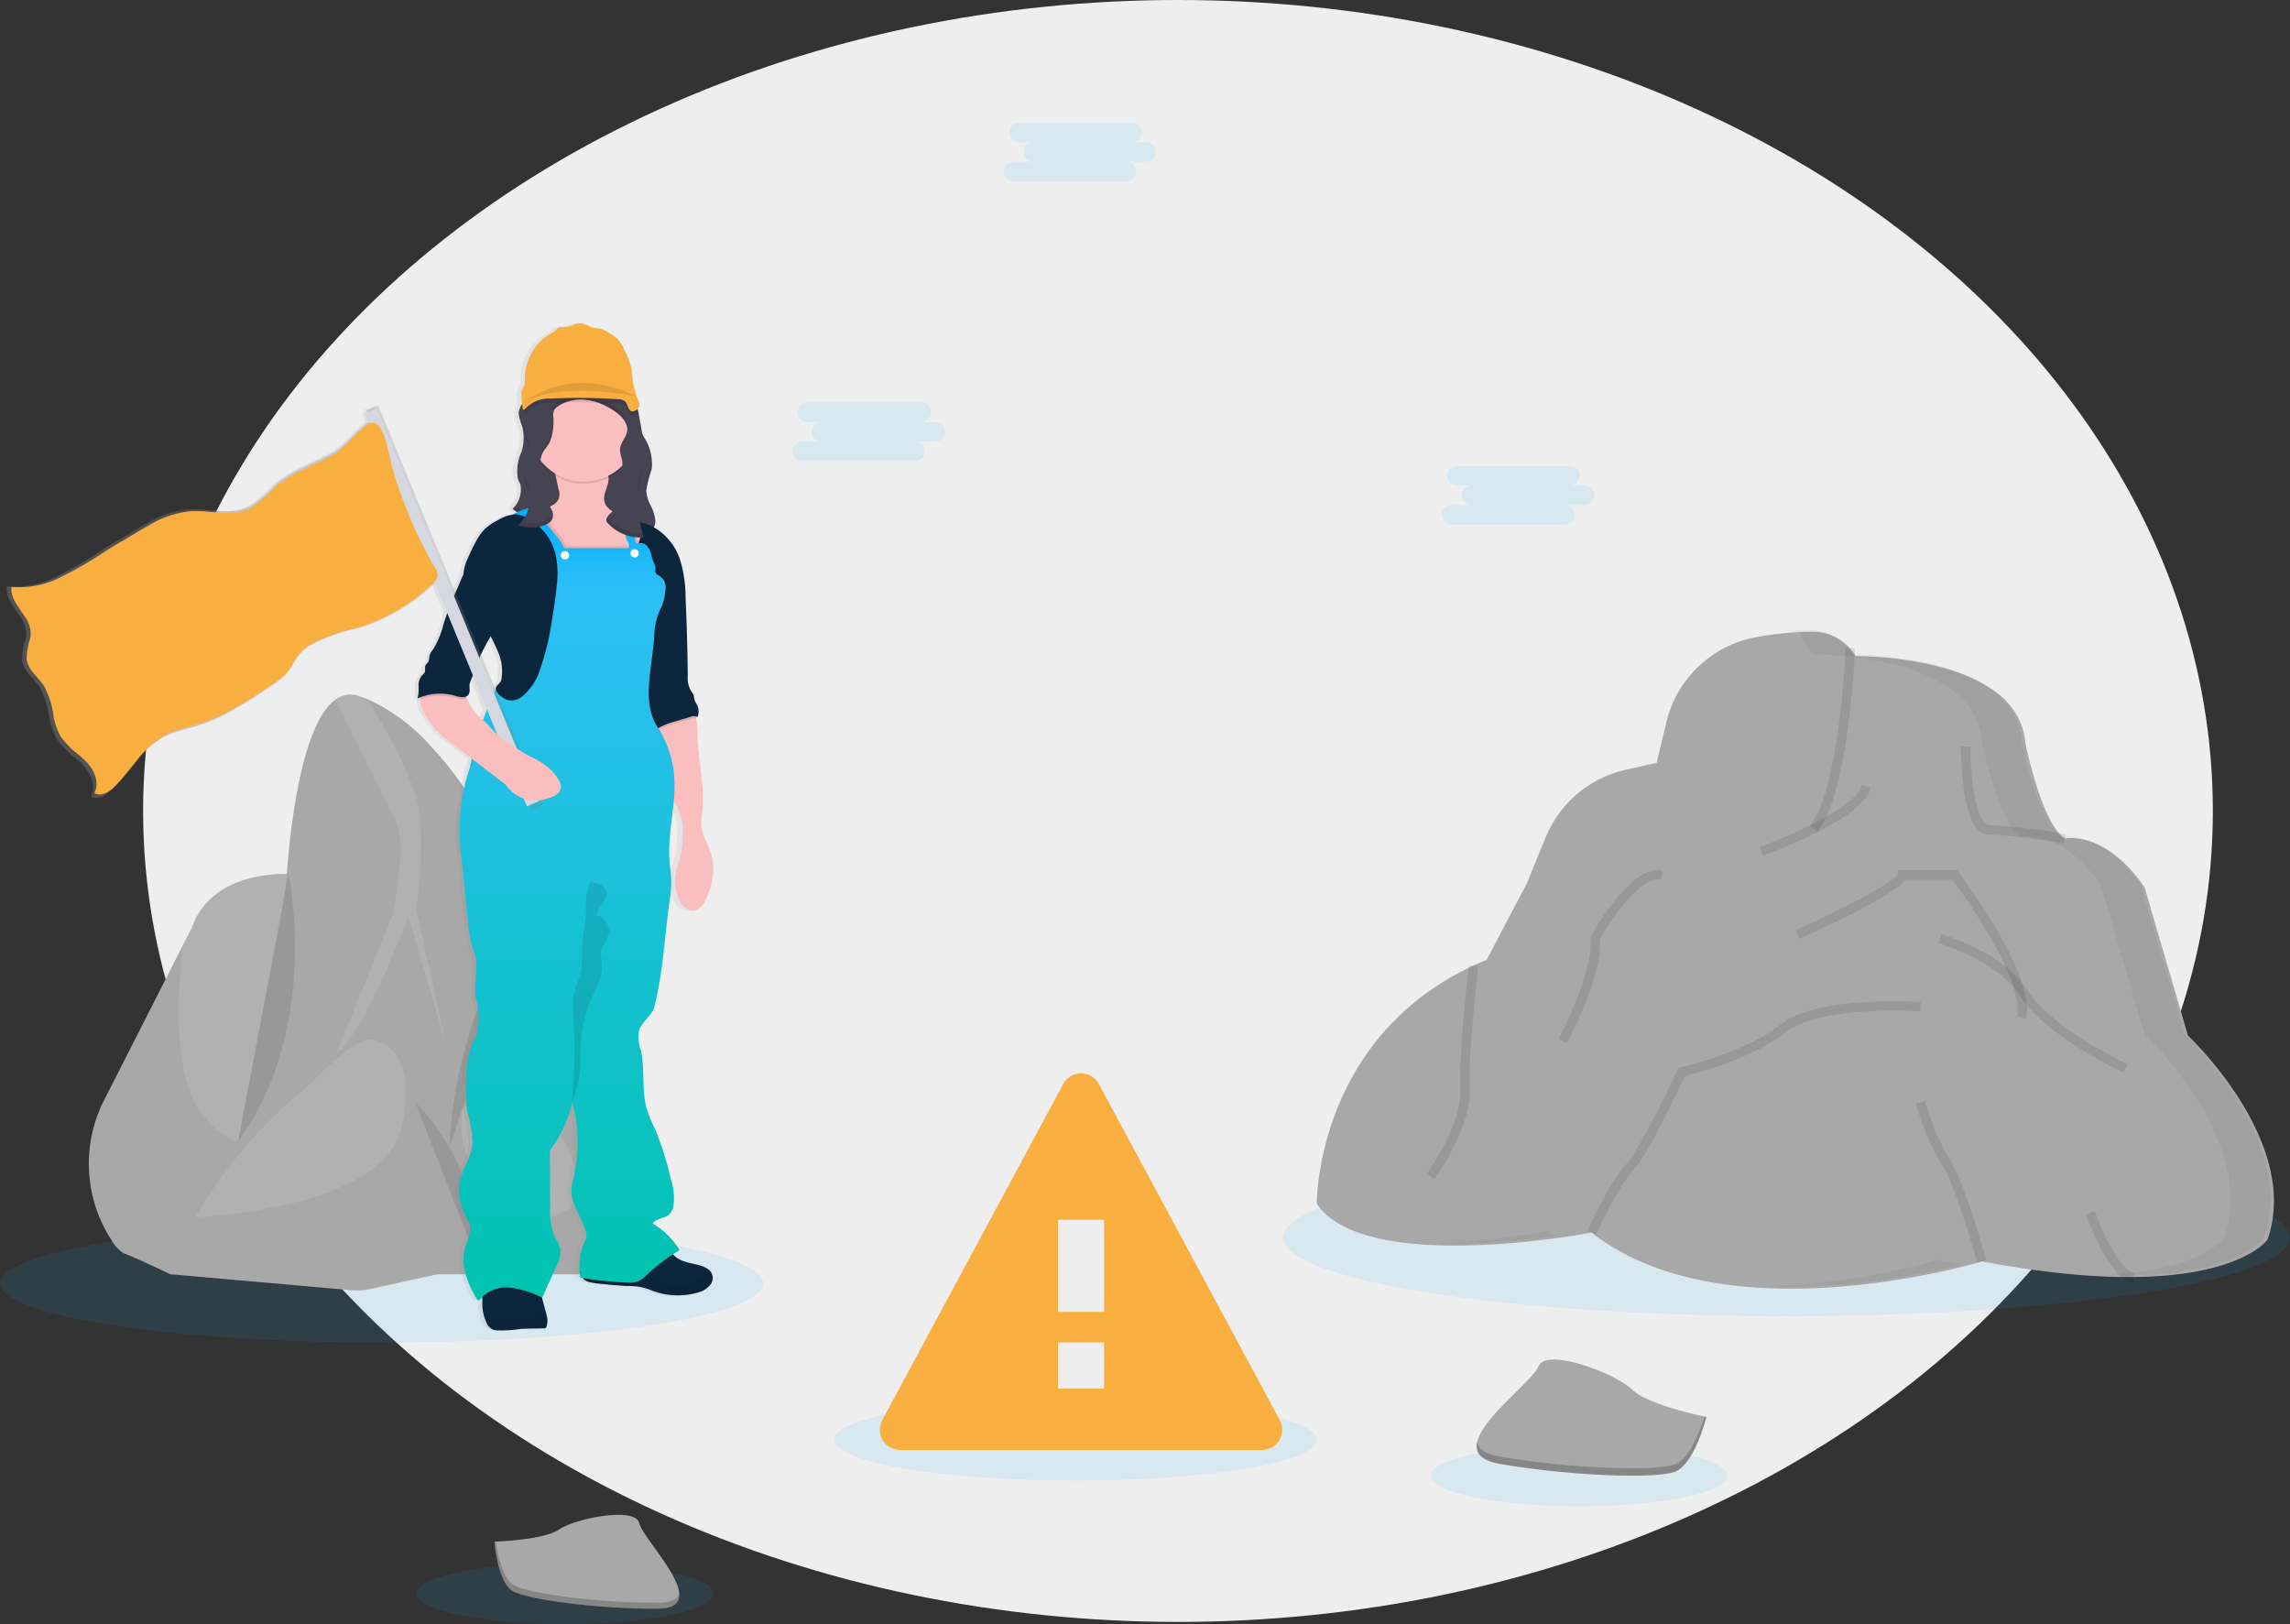 <svg xmlns="http://www.w3.org/2000/svg" xmlns:xlink="http://www.w3.org/1999/xlink" width="100%" height="100%" viewBox="0 0 244.05 173.109"><rect x="0" y="0" width="244.05" height="173.109" fill="#333333" stroke="none"/><defs><style>.a,.t{fill:none;}.b{clip-path:url(#a);}.c{fill:#eee;}.d{fill:#00afff;}.d,.f,.g,.k,.t{opacity:0.1;}.e{fill:#a8a8a8;}.f,.p{fill:#fff;}.h{fill:#f8af40;}.i{fill:url(#b);}.j{fill:#464353;}.l{fill:#0c263d;}.m{opacity:0.06;}.n{fill:#fbbebe;}.o{fill:url(#c);}.q{fill:url(#d);}.r{fill:#d6d8e1;}.s{fill:#444176;}.t{stroke:#000;stroke-miterlimit:10;}.u{opacity:0.05;}.v{opacity:0.2;}</style><clipPath id="a"><rect class="a" width="244.05" height="173.109"/></clipPath><linearGradient id="b" y1="0.5" x2="1" y2="0.5" gradientUnits="objectBoundingBox"><stop offset="0" stop-color="gray" stop-opacity="0.251"/><stop offset="0.54" stop-color="gray" stop-opacity="0.122"/><stop offset="1" stop-color="gray" stop-opacity="0.102"/></linearGradient><linearGradient id="c" x1="0.5" x2="0.5" y2="1" gradientUnits="objectBoundingBox"><stop offset="0" stop-color="#00afff"/><stop offset="0.1" stop-color="#2dc0f7"/><stop offset="0.2" stop-color="#28c0ef"/><stop offset="0.3" stop-color="#23c0e7"/><stop offset="0.4" stop-color="#1ec1df"/><stop offset="0.5" stop-color="#19c1d7"/><stop offset="0.6" stop-color="#14c1cf"/><stop offset="0.7" stop-color="#0fc2c7"/><stop offset="0.8" stop-color="#0ac2bf"/><stop offset="0.9" stop-color="#05c2b7"/><stop offset="1" stop-color="#00c3af"/></linearGradient><linearGradient id="d" x1="12.106" y1="0.5" x2="13.106" y2="0.5" xlink:href="#b"/></defs><g class="b"><ellipse class="c" cx="110.288" cy="86.429" rx="110.288" ry="86.429" transform="translate(15.252)"/><ellipse class="d" cx="40.665" cy="6.303" rx="40.665" ry="6.303" transform="translate(0 130.475)"/><ellipse class="d" cx="15.817" cy="3.267" rx="15.817" ry="3.267" transform="translate(44.394 166.574)"/><ellipse class="d" cx="15.817" cy="3.267" rx="15.817" ry="3.267" transform="translate(152.471 154.004)"/><ellipse class="d" cx="25.721" cy="4.357" rx="25.721" ry="4.357" transform="translate(88.896 149.081)"/><ellipse class="d" cx="53.647" cy="8.403" rx="53.647" ry="8.403" transform="translate(136.756 123.467)"/><path class="e" d="M125.577,502.461a14.928,14.928,0,0,0,.778,14.987,3.708,3.708,0,0,0,1.255,1.355c1.667.655,5.005,2.265,5.005,2.265l8.038-3.159s1.305-6.9,2.539-12.831h0a71.676,71.676,0,0,1,1.988-8.258c.832-1.549,0-18.408,0-18.408s-8.038-.539-10.249,5.658l-.967,1.891Z" transform="translate(-114.458 -385.257)"/><path class="f" d="M167.147,504.332c4.887,5.6,6.949.757,6.949.757h0a71.669,71.669,0,0,1,1.988-8.258c.832-1.549,0-18.408,0-18.408s-8.038-.539-10.249,5.658l-.967,1.891C164.249,490.929,163.636,500.3,167.147,504.332Z" transform="translate(-145.356 -385.264)"/><path class="e" d="M180.59,458.2l28.371-3.277,5.062-33.308-3.828-8.651a35.052,35.052,0,0,0-6.62-9.987,20.307,20.307,0,0,0-6.705-4.965,10.056,10.056,0,0,0-1.024-.35,2.65,2.65,0,0,0-2.364.418c-3.5,2.48-4.75,13.025-5.154,18.1a56.648,56.648,0,0,1-.844,6.216Z" transform="translate(-157.725 -323.519)"/><path class="f" d="M241.07,421.246l-5.911,14.54c3.1-2.265,7.686-14.6,7.686-14.6l4.111,14.063-3.277-14.822a46.357,46.357,0,0,0,.416-9.727c-.26-3.721-3.752-9.693-5.648-12.7a10.062,10.062,0,0,0-1.024-.35,2.65,2.65,0,0,0-2.364.418c1.489,2.991,5.213,10.469,6.348,12.691C242.848,413.559,241.07,421.246,241.07,421.246Z" transform="translate(-199.317 -323.511)"/><path class="e" d="M280.89,533.222h15.394a4.669,4.669,0,0,0,4.665-4.906c-.34-6.6-1.2-18.37-3.256-25.841-1.109-4.031-2.4-6.147-3.579-7.19a3.492,3.492,0,0,0-2.036-.958,2.672,2.672,0,0,0-1.655.4c-2.858,2.74-6.2,17.16-6.2,17.16Z" transform="translate(-234.312 -397.412)"/><path class="f" d="M303.455,585.4a7.558,7.558,0,0,1,0,5.757l-3.431,1.7s-9.221-3.908-8.1-11.918c0,0,.3-1.655,3.478-1.527a9,9,0,0,1,8.053,5.993Z" transform="translate(-242.666 -462.378)"/><path class="f" d="M311.458,499.41c-.106-2.809,1.419-3.783,2.679-4.093a3.492,3.492,0,0,0-2.036-.957,5.4,5.4,0,0,0-1.776,2.837L307.11,512.87S311.638,504.117,311.458,499.41Z" transform="translate(-254.333 -397.444)"/><path class="e" d="M185.081,568.14l7.622,10.426,1.322,8.606-4.9,2.419-7.062,1.56a6.789,6.789,0,0,1-2.073.135l-19.271-1.7,2.622-6.078L172.4,570.8Z" transform="translate(-142.553 -453.78)"/><path class="f" d="M190.568,552.987s5.2.357,3.248,9.294-22.047,9.653-22.047,9.653a52.8,52.8,0,0,1,10.838-12.987c.738-.608,1.449-1.241,2.128-1.917C186.246,555.519,189.135,552.864,190.568,552.987Z" transform="translate(-150.991 -442.206)"/><path class="g" d="M271.07,581.5s7.048,6.414,6.383,16.285" transform="translate(-226.814 -463.981)"/><path class="g" d="M294.655,496.06a49.242,49.242,0,0,0-8.225,24.969" transform="translate(-238.542 -398.742)"/><path class="g" d="M196.557,478.43s3.579,16.254-5.357,28.506" transform="translate(-165.827 -385.28)"/><path class="h" d="M482.638,608.43h38.57a2.161,2.161,0,0,0,1.891-3.185l-19.276-35.814a2.159,2.159,0,0,0-3.8,0l-19.285,35.814a2.161,2.161,0,0,0,1.9,3.185Zm21.739-6.544h-4.908V596.98h4.908Zm0-8.178h-4.908v-9.814h4.908Z" transform="translate(-386.713 -453.899)"/><path class="i" d="M160.95,330.894a2.648,2.648,0,0,0-.546-.265c-.634-.236-1.31-.3-1.943-.525a2.783,2.783,0,0,1-.976-.577c-.047-.047-.092-.095-.135-.144.236-.149.452-.3.686-.437a8.123,8.123,0,0,0-2.851-2.837c.381-.56,1.239-.515,1.74-.967a1.655,1.655,0,0,0,.473-.929,6.422,6.422,0,0,0-.277-2.806,34.593,34.593,0,0,0-1.631-5.284,20.817,20.817,0,0,1-.884-2.142c-.612-2.038-.184-4.256-.648-6.339a4.446,4.446,0,0,1-.222-2.021c.258-1.026,1.4-1.634,1.655-2.66.908-3.653,1.071-7.443,1.586-11.171a14.381,14.381,0,0,0,.192-2.144c0-.754-.135-1.5-.189-2.253a40.993,40.993,0,0,1,.459-6.329,6.62,6.62,0,0,1,.858,2.116,8.543,8.543,0,0,1,.05,2.1,9.859,9.859,0,0,1-.149,1.4c-.116.549-.319,1.073-.454,1.622a5.015,5.015,0,0,0,.225,3.253c.322.709,1.028,1.367,1.764,1.154a1.905,1.905,0,0,0,1.043-1.132,6.911,6.911,0,0,0,.627-4.844c-.314-1.064-1-2.026-1.069-3.137a8.11,8.11,0,0,1,.1-1.326c.3-2.568-.343-5.147-.485-7.729a15.08,15.08,0,0,0-.13-2.258c-.019-.087-.04-.175-.066-.258a.552.552,0,0,1,.17.078,1.542,1.542,0,0,0-.033-1.322,3.36,3.36,0,0,1-.222-.416c-.09-.236-.073-.511-.184-.738a3.143,3.143,0,0,0-.236-.343,2.751,2.751,0,0,1-.329-1.551q-.054-4.2-.236-8.388a13.737,13.737,0,0,0-.641-4.2,6.3,6.3,0,0,0-2.222-2.948,5.177,5.177,0,0,0-.5-.312,1.731,1.731,0,0,0,.142-.638,1.527,1.527,0,0,0,0-.208l-.014-.118h0a4.989,4.989,0,0,0-.473-1.419,3.986,3.986,0,0,1-.452-1.551,2.41,2.41,0,0,1,.017-.293h0c.08-.681.435-1.319.56-2a3.431,3.431,0,0,0,.052-.641c0-.073,0-.149,0-.225a6.444,6.444,0,0,0-.759-2.388c-.118-.236-.236-.473-.369-.709-.061-.442-.13-.884-.2-1.324-.038-.255-.078-.511-.132-.764q-.04-.189-.092-.369c.366-.345.154-.851-.08-1.319a10.928,10.928,0,0,1-.549-2.929,8.851,8.851,0,0,0-.7-1.967,4.383,4.383,0,0,0-.754-1.239,4.624,4.624,0,0,0-.976-.709,3.109,3.109,0,0,0-.969-.437c-.215-.043-.435-.04-.648-.09a2.052,2.052,0,0,1-.4-.144,2.7,2.7,0,0,0-.849-.31,1.891,1.891,0,0,0-.818.156,3.01,3.01,0,0,1-.879.236h-.333a.74.74,0,0,0-.452.109,1.709,1.709,0,0,0-.194.2,2.616,2.616,0,0,1-.57.39,5.615,5.615,0,0,0-2.757,4.8,2.377,2.377,0,0,1-.069.778c-.069.2-.2.371-.26.575a1.613,1.613,0,0,0-.026.539c.019.277.047.551.078.827h0a1.74,1.74,0,0,0-.345.764h0a1.041,1.041,0,0,0-.021.147v.019h0a4.282,4.282,0,0,0,.359,1.419,5.04,5.04,0,0,1-.071,2.783,10.961,10.961,0,0,0-.473,1.891h0v.043a2.286,2.286,0,0,0,.109.946c.078.215.194.416.265.634a2.611,2.611,0,0,1-.6,2.255h0c-.076.106-.154.208-.236.307h.012l-.012.012.492.348c-.144.076-.288.158-.435.236a4.473,4.473,0,0,0-1.6.593,6.517,6.517,0,0,0-1.3.865,5.516,5.516,0,0,0-1.026,1.419,17.829,17.829,0,0,0-.87,1.835,5.745,5.745,0,0,0-.444,1.591c-.2.433-.371.9-.558,1.317-.095.215-.187.43-.279.645l-8.138-19.926-1.263.525.1.236-.262.111.357.87c-.052.035-.1.071-.154.109l-.066.052-.132.1-.066.054-.135.113-.05.043-.168.154h0c-.18.163-.352.336-.52.508l-.433.447-.083.087-.144.147-.08.083-.206.206-.014.014-.128.123-.08.076c-.033.033-.069.064-.1.095l-.1.092-.161.137-.047.043-.22.175a6.164,6.164,0,0,1-.946.608c-1.293.669-2.662,1.229-3.925,1.946a11.3,11.3,0,0,0-1.943,1.362,15.44,15.44,0,0,1-2.508,2.192l-.106.057c-1.712.88-3.728.352-5.674.314-.291,0-.577,0-.861.019a10.869,10.869,0,0,0-4.421,1.544c-.984.551-1.943,1.17-2.908,1.731-.61.352-1.222.735-1.837,1.128a41.516,41.516,0,0,1-4.773,2.78,10.032,10.032,0,0,1-4.729,1.052h-.021a3.944,3.944,0,0,1-.473-.04c-.154,1.241.839,2.241,1.5,3.334a3.379,3.379,0,0,1,.56,1.579,2.837,2.837,0,0,1-.047.634,7.961,7.961,0,0,0-.39,2.289,2.65,2.65,0,0,0,.5,1.244c.421.6,1,1.135,1.4,1.761a9.49,9.49,0,0,1,.991,3.211,6.755,6.755,0,0,0,.778,2.225,9.5,9.5,0,0,0,2.024,2.05c.135.116.267.236.395.355.095.085.187.175.274.267.858.877,1.5,2.229.979,3.327-.017.038-.035.071-.054.106a.943.943,0,0,0,.13.078c.66.322,1.487-.194,2.029-.74.267-.267.52-.551.766-.839.66-.733,1.265-1.527,1.891-2.289.17-.206.34-.407.515-.605a8.748,8.748,0,0,1,2.336-1.891,8.583,8.583,0,0,1,1.433-.582c.733-.236,1.489-.411,2.225-.643a18.28,18.28,0,0,0,2.929-1.229,45.051,45.051,0,0,0,4.729-2.932l.236-.154a8.1,8.1,0,0,0,1.407-1.123c.076-.083.149-.168.218-.255.369-.473.608-1.033.946-1.525a4.905,4.905,0,0,1,1.326-1.279,19.544,19.544,0,0,1,5.128-1.891h.019a19.931,19.931,0,0,0,8.079-4.8l1.3,3.173q-.2.563-.381,1.137a9.245,9.245,0,0,1-1.09,2.719,2.029,2.029,0,0,0-.411.731,2.365,2.365,0,0,1-.1.586c-.08.161-.248.267-.317.433-.1.236.031.541-.1.764a1.2,1.2,0,0,1-.225.236,1.569,1.569,0,0,0-.428,1.2,4.215,4.215,0,0,1-.106,1.305,3.114,3.114,0,0,1,.3-.158,1.421,1.421,0,0,0-.026.236,2.633,2.633,0,0,0,.083.664,5.246,5.246,0,0,0,.69,1.381,9.812,9.812,0,0,0,.74,1.064,9.694,9.694,0,0,0,1.565,1.4l2.383,1.839-.236,1a27.82,27.82,0,0,0-1.071,6.348,27.352,27.352,0,0,0,.192,3.048l.206,2.076c.166,1.672.331,3.343.513,5.015a12.841,12.841,0,0,0,.61,3.126c.563,1.515-.059,3.227.18,4.83a8.534,8.534,0,0,1,.187,3.766c-.151.473-.416.927-.61,1.395a10.467,10.467,0,0,0-.574,3.717,15.8,15.8,0,0,0,.121,3.31,13.617,13.617,0,0,1,.565,3.386c-.123,1.629-1.315,3.022-1.459,4.65a6.86,6.86,0,0,0,1.057,3.7c.447.849-.177,1.946-.414,2.88-.473,1.832.312,3.747,1.27,5.372a.265.265,0,0,0,.121.128c.109.04.21-.069.281-.161a1.932,1.932,0,0,1,.142-.168c0,.073.014.147.019.217,0,.154.012.307.012.473a4.752,4.752,0,0,0,.322,1.75,3.094,3.094,0,0,0,.132.317,1.461,1.461,0,0,0,.236.381,1.444,1.444,0,0,0,.946.4,12.245,12.245,0,0,0,2.364-.147c.832-.071,1.667-.04,2.5-.059a.362.362,0,0,0,.187-.04.319.319,0,0,0,.106-.17,1.892,1.892,0,0,0,.04-.932,6.606,6.606,0,0,0-.177-.74c-.111-.39-.213-.783-.31-1.182-.019-.073-.035-.147-.052-.22l.038.017q.764-1.716,1.53-3.433a3.091,3.091,0,0,0,.392-1.828,5.373,5.373,0,0,0-.577-1.227,7.2,7.2,0,0,1-.5-3.154l-.028-6.081a13.321,13.321,0,0,0,2.364-5.161,16.694,16.694,0,0,1,.139,8.038,7.49,7.49,0,0,0-.225,1.225c-.092,1.686,1.22,3.114,1.57,4.764a1.074,1.074,0,0,1,.026.388,1.454,1.454,0,0,1-.194.449,7.008,7.008,0,0,0-.473,3.851l.277.045a.733.733,0,0,0,.293.288h0a1.446,1.446,0,0,0,.366.151,9.023,9.023,0,0,0,1.378.21c.667.066,1.336.132,2,.175.265.017.53.031.794.038a7.94,7.94,0,0,1,1.113.078,8.043,8.043,0,0,1,1.181.343,7.552,7.552,0,0,0,5.322.187,2.4,2.4,0,0,0,.972-.688,1.144,1.144,0,0,0-.286-1.778Zm-22.867-67.4c.251.5.5,1,.709,1.513a5.218,5.218,0,0,1,.4,3.173c-.076.307-.57.544-.567.861a.708.708,0,0,0-.038.073l-1.544-3.783A13.494,13.494,0,0,1,138.083,263.5Zm-1.7,8.038a6.542,6.542,0,0,1-.837-1.445c-.028-.064-.059-.125-.087-.189a.567.567,0,0,0,.225-.168c.236-.3.109-.733.144-1.116a2.412,2.412,0,0,1,.376-.946l1.449,3.546q-.22.577-.411,1.166A8.275,8.275,0,0,1,136.387,271.534Z" transform="translate(-86.211 -195.65)"/><path class="j" d="M315.575,259.792a4.233,4.233,0,0,0,.364,1.419,5.019,5.019,0,0,1-.069,2.776,4.8,4.8,0,0,0-.371,2.87c.078.217.2.416.267.634a2.908,2.908,0,0,1-.846,2.579l2.338,1.638a2.688,2.688,0,0,0,1.182.565.925.925,0,0,0,1.036-.612c.031-.147,0-.3.028-.449a1.22,1.22,0,0,1,.655-.908,2.142,2.142,0,0,1,1.132-.21c1.435.078,2.655,1.021,3.96,1.627a15.933,15.933,0,0,0,2.665.884,2.14,2.14,0,0,0,1.56,0,1.48,1.48,0,0,0,.648-1.4,4.57,4.57,0,0,0-.5-1.539,3.915,3.915,0,0,1-.456-1.549,12.894,12.894,0,0,1,.582-2.3,5.239,5.239,0,0,0-.723-3.244,13.745,13.745,0,0,1-1.378-3.074,4.491,4.491,0,0,0-.258-.972,2.213,2.213,0,0,0-.473-.634,5.293,5.293,0,0,0-3.353-1.369,15.191,15.191,0,0,0-3.676.322,7.685,7.685,0,0,0-1.364.324,8.666,8.666,0,0,0-1.794.972A2.337,2.337,0,0,0,315.575,259.792Z" transform="translate(-260.296 -215.825)"/><g class="k" transform="translate(54.617 43.811)"><path d="M375.17,294.957a1.038,1.038,0,0,0,.014.21c.073-.693.437-1.343.567-2.036a3.362,3.362,0,0,0,.045-.842,2.31,2.31,0,0,1-.045.369A11.955,11.955,0,0,0,375.17,294.957Z" transform="translate(-360.918 -286.959)"/><path d="M318.206,272.26a4.234,4.234,0,0,0-.158-1.419,8.226,8.226,0,0,1-.343-1.1c0,.05-.019.1-.021.147a4.232,4.232,0,0,0,.364,1.419A3.991,3.991,0,0,1,318.206,272.26Z" transform="translate(-317.022 -269.74)"/><path d="M330.08,313.361a1.352,1.352,0,0,1-.634,1.043,2.141,2.141,0,0,1-1.56,0,15.729,15.729,0,0,1-2.665-.887c-1.305-.6-2.525-1.546-3.96-1.624a2.142,2.142,0,0,0-1.132.21,1.22,1.22,0,0,0-.655.908c-.017.149,0,.3-.028.449a.927.927,0,0,1-1.036.612,2.688,2.688,0,0,1-1.182-.565l-2.1-1.475c-.078.106-.156.21-.236.307l2.338,1.641a2.688,2.688,0,0,0,1.182.565.925.925,0,0,0,1.036-.612c.031-.147,0-.3.028-.449a1.22,1.22,0,0,1,.655-.908,2.142,2.142,0,0,1,1.132-.21c1.435.078,2.655,1.021,3.96,1.624a15.731,15.731,0,0,0,2.665.887,2.141,2.141,0,0,0,1.56,0,1.48,1.48,0,0,0,.648-1.4C330.092,313.439,330.085,313.4,330.08,313.361Z" transform="translate(-314.89 -301.921)"/><path d="M317.245,297.756a1.828,1.828,0,0,1,.064.291,1.714,1.714,0,0,0-.064-.764c-.071-.217-.189-.416-.267-.634a1.977,1.977,0,0,1-.109-.489,2.223,2.223,0,0,0,.109.962C317.056,297.34,317.174,297.541,317.245,297.756Z" transform="translate(-316.391 -289.914)"/></g><path class="l" d="M307.773,666.734a.31.31,0,0,1-.109.17.362.362,0,0,1-.187.04c-.842.019-1.683,0-2.523.059a12.056,12.056,0,0,1-2.383.147,1.222,1.222,0,0,1-1.182-.778,3.092,3.092,0,0,1-.132-.317,4.707,4.707,0,0,1-.324-1.75v-.473a3.588,3.588,0,0,0-.069-.515.783.783,0,0,1,.024-.6,2.091,2.091,0,0,1,1.771-.783,14.622,14.622,0,0,1,4.315.317c.111.544.236,1.083.369,1.622q.147.593.312,1.182a6.618,6.618,0,0,1,.18.74A1.891,1.891,0,0,1,307.773,666.734Z" transform="translate(-249.527 -525.369)"/><path class="m" d="M309.2,679.348a.31.31,0,0,1-.109.17.361.361,0,0,1-.187.04c-.842.019-1.683,0-2.523.059a12.061,12.061,0,0,1-2.383.147,1.222,1.222,0,0,1-1.182-.778,3.085,3.085,0,0,1-.132-.317h.3c1,0,1.993-.036,2.988-.036a7.64,7.64,0,0,0,.9-.05c.3-.035.541-.085.813-.118a11.147,11.147,0,0,1,1.225-.05h.336A1.892,1.892,0,0,1,309.2,679.348Z" transform="translate(-250.95 -537.983)"/><path class="l" d="M360.023,651.671a2.419,2.419,0,0,1-.979.688,7.729,7.729,0,0,1-5.367-.187,8.179,8.179,0,0,0-1.194-.343,8.037,8.037,0,0,0-1.118-.078c-.267,0-.534-.021-.8-.038-.676-.043-1.35-.109-2.021-.175a9.13,9.13,0,0,1-1.39-.21,1.476,1.476,0,0,1-.371-.151h0a.57.57,0,0,1-.34-.508c.019-.3.331-.473.605-.6a29.559,29.559,0,0,1,7.7-1.875,3.083,3.083,0,0,0,.773-.236c.3-.118.326.076.473.293a1.82,1.82,0,0,0,.236.279,2.813,2.813,0,0,0,.984.577c.638.236,1.322.3,1.96.525a2.685,2.685,0,0,1,.551.265,1.14,1.14,0,0,1,.288,1.778Z" transform="translate(-284.364 -514.697)"/><path class="m" d="M373.339,658.048a2.418,2.418,0,0,1-.979.688,7.729,7.729,0,0,1-5.367-.187,8.177,8.177,0,0,0-1.194-.343,8.036,8.036,0,0,0-1.118-.078c-.267,0-.534-.021-.8-.038.217-.206.44-.407.667-.6a1.985,1.985,0,0,1,.56-.369,1.622,1.622,0,0,1,.8-.054c1.352.187,2.568,1.135,3.932,1.052a4.836,4.836,0,0,0,1.809-.584,3.156,3.156,0,0,0,1.182-.842,1.364,1.364,0,0,0,.22-.423,1.14,1.14,0,0,1,.288,1.778Z" transform="translate(-297.681 -521.074)"/><path class="n" d="M384.157,424.81a1.957,1.957,0,0,1-1.05,1.132c-.742.213-1.456-.454-1.78-1.154a4.984,4.984,0,0,1-.236-3.253c.135-.546.34-1.071.456-1.62a9.866,9.866,0,0,0,.151-1.4,8.542,8.542,0,0,0-.05-2.1c-.381-2.031-2.128-3.546-2.709-5.542a10.342,10.342,0,0,1-.262-3.092,3.178,3.178,0,0,1,.08-.78,1.219,1.219,0,0,1,.071-.2c.39-.865,1.546-.984,2.35-1.487.444-.277,1.454-1.168,1.828-.355a2.674,2.674,0,0,1,.18.565,15.025,15.025,0,0,1,.13,2.255c.144,2.582.787,5.159.489,7.726a8.063,8.063,0,0,0-.1,1.324c.064,1.111.759,2.073,1.078,3.137A6.773,6.773,0,0,1,384.157,424.81Z" transform="translate(-308.973 -328.925)"/><path class="g" d="M383.518,405.515a.8.8,0,0,0-.544,0l-1.6.473a9.911,9.911,0,0,0-1.634.593,3.835,3.835,0,0,0-.65.4,1.219,1.219,0,0,1,.071-.2c.39-.865,1.546-.984,2.35-1.487.444-.277,1.454-1.168,1.828-.355a2.675,2.675,0,0,1,.18.575Z" transform="translate(-309.295 -328.91)"/><path class="l" d="M373.39,340.308a.723.723,0,0,0-.648-.052l-1.6.473a9.913,9.913,0,0,0-1.634.593,3.754,3.754,0,0,0-.778.506,10.508,10.508,0,0,1-1.083-4.327c-.076-.868-.132-1.738-.165-2.6a11.665,11.665,0,0,1,.038-1.863c.09-.709.3-1.4.423-2.107a9.617,9.617,0,0,0,.147-1.248,12.207,12.207,0,0,0-.125-2.74,16.986,16.986,0,0,0-.657-2.837c-.151-.423-.333-.832-.5-1.248l-.057-.147a17.235,17.235,0,0,1-.731-2.343c-.076-.326-.08-.669-.331-.891a4.449,4.449,0,0,1,.709-.028h.142a5.3,5.3,0,0,1,2.7.946,6.319,6.319,0,0,1,2.241,2.965,13.645,13.645,0,0,1,.645,4.2q.191,4.189.236,8.384a2.677,2.677,0,0,0,.331,1.551,3.164,3.164,0,0,1,.236.343c.111.236.095.5.184.738a3.725,3.725,0,0,0,.225.416A1.525,1.525,0,0,1,373.39,340.308Z" transform="translate(-299.063 -263.883)"/><path class="n" d="M329.409,289.546c-.236-.078-.473-.161-.709-.236l.492.038A.993.993,0,0,1,329.409,289.546Z" transform="translate(-270.818 -240.873)"/><path class="n" d="M335.3,298.858c-.047.161-.095.322-.147.473a9.032,9.032,0,0,1-.437,1.137,5.291,5.291,0,0,1-1.118,1.622,1.485,1.485,0,0,1-.558.369,1.773,1.773,0,0,1-.548.052q-.946,0-1.891-.028a6.721,6.721,0,0,1-1.461-.144,5.218,5.218,0,0,1-1.489-.671,8.842,8.842,0,0,1-3.84-4.729.783.783,0,0,1,.04-.747.915.915,0,0,1,.6-.206h.028a3.809,3.809,0,0,0,1.44-.494,1.48,1.48,0,0,0,.657-.671,1.811,1.811,0,0,0-.021-1.045l-.525-2.383a2.469,2.469,0,0,0-.418-1.062c.154.054.307.1.473.147,1.461.395,3.059.156,4.492.674a1.914,1.914,0,0,1,1.263,1.125c.277.946-.648,1.927-.383,2.873.177.643.832,1.014,1.419,1.315l.395.2,1.095.556.151.076.024.012a1.485,1.485,0,0,1,.83.764A1.418,1.418,0,0,1,335.3,298.858Z" transform="translate(-267.029 -241.651)"/><path class="g" d="M338.186,321.807a5.1,5.1,0,0,1-.435,1.75,7.147,7.147,0,0,0-.745,3.074c-.182,3.192-1.395,6.991.343,9.672.043.066.085.132.125.2a3.754,3.754,0,0,0-.778.506,10.508,10.508,0,0,1-1.083-4.327c-.076-.868-.132-1.738-.166-2.6a11.668,11.668,0,0,1,.038-1.863c.09-.709.3-1.4.423-2.107a9.617,9.617,0,0,0,.147-1.248,12.209,12.209,0,0,0-.125-2.74,16.986,16.986,0,0,0-.657-2.837c-.151-.423-.333-.832-.5-1.248l-.057-.147a5.292,5.292,0,0,1-1.118,1.622,1.485,1.485,0,0,1-.558.369,1.773,1.773,0,0,1-.548.052q-.946,0-1.891-.028a6.719,6.719,0,0,1-1.461-.144,5.218,5.218,0,0,1-1.489-.671,8.842,8.842,0,0,1-3.84-4.729.783.783,0,0,1,.04-.747.915.915,0,0,1,.6-.206h.028l2.128,2.631a4.256,4.256,0,0,1,.615.92.549.549,0,0,0,.189.281.485.485,0,0,0,.236.043h6.658a1.729,1.729,0,0,0-.293-1c-.061.014-.144.019-.017-.019a6.7,6.7,0,0,0-.733-2.192,1.522,1.522,0,0,0-.073-.137,2.521,2.521,0,0,1-.35-.766.971.971,0,0,1,1.345.731c.109.236.218.489.314.738,0,.026.024.054.033.08a5.353,5.353,0,0,1,.392,1.534c.014.194.061.44.222.5a.21.21,0,0,0,.08.019.894.894,0,0,1,.967.236,2.128,2.128,0,0,1,.473.932,5.1,5.1,0,0,0,.336,1c.3.582-.161.842.39,1.2a1.92,1.92,0,0,1,.648.582,1.816,1.816,0,0,1,.142,1.076Z" transform="translate(-267.029 -259.05)"/><path class="g" d="M306.883,662.293c.111.544.236,1.083.369,1.622l-.014.033a10.977,10.977,0,0,0-3.367-1.071,3.73,3.73,0,0,0-3.029,1,3.591,3.591,0,0,0-.069-.515.783.783,0,0,1,.024-.6,2.091,2.091,0,0,1,1.771-.783A14.622,14.622,0,0,1,306.883,662.293Z" transform="translate(-249.458 -525.4)"/><path class="g" d="M365.949,328.37c.111,0,.071,0,.017.019S365.822,328.408,365.949,328.37Z" transform="translate(-299.211 -270.698)"/><path class="g" d="M356.24,648.526a20.535,20.535,0,0,0-2.96,2.291,3.1,3.1,0,0,1-.934.683,2.73,2.73,0,0,1-1.125.116,38.3,38.3,0,0,1-4.44-.44h0a.57.57,0,0,1-.34-.508c.019-.3.331-.473.605-.6a29.559,29.559,0,0,1,7.7-1.875,3.086,3.086,0,0,0,.773-.236c.3-.118.326.076.473.293a1.826,1.826,0,0,0,.248.279Z" transform="translate(-284.364 -514.697)"/><path class="o" d="M296.268,314.077c.348.31.745.56,1.1.861a9.924,9.924,0,0,1,2.128,3.014,1.972,1.972,0,0,1-1.085.073,7.783,7.783,0,0,0,.092,3.161,2.932,2.932,0,0,0-1.057,1.312,8.771,8.771,0,0,0-.345,1.655q-.511,3.691-1.026,7.381a1.144,1.144,0,0,1-.236.664,1.277,1.277,0,0,0-.18.177.982.982,0,0,0-.083.508c-.014.173-.128.378-.3.355a.373.373,0,0,1-.21-.137,4.83,4.83,0,0,1-.473-.586,38.034,38.034,0,0,0-2.8,8.488,20.559,20.559,0,0,0-.889,9.391l.208,2.076c.168,1.669.336,3.341.518,5.01a12.609,12.609,0,0,0,.617,3.126c.567,1.515-.061,3.225.18,4.828a8.491,8.491,0,0,1,.187,3.764c-.151.485-.416.927-.615,1.395a10.471,10.471,0,0,0-.579,3.717,15.606,15.606,0,0,0,.123,3.31A13.553,13.553,0,0,1,292.1,381c-.125,1.629-1.326,3.022-1.473,4.648a6.822,6.822,0,0,0,1.066,3.7c.452.849-.177,1.946-.416,2.88-.473,1.83.314,3.745,1.279,5.369a.258.258,0,0,0,.123.128c.111.04.21-.069.284-.161a3.638,3.638,0,0,1,3.192-1.182,10.684,10.684,0,0,1,3.367,1.071l1.534-3.416a3.058,3.058,0,0,0,.395-1.828,5.291,5.291,0,0,0-.582-1.227,7.164,7.164,0,0,1-.5-3.154l-.028-6.076a13.287,13.287,0,0,0,2.388-5.159,16.55,16.55,0,0,1,.142,8.038,7.3,7.3,0,0,0-.236,1.225c-.092,1.686,1.229,3.111,1.582,4.762a1.024,1.024,0,0,1,.028.388,1.462,1.462,0,0,1-.2.449,6.92,6.92,0,0,0-.473,3.851,38.375,38.375,0,0,0,5.015.537,2.818,2.818,0,0,0,1.125-.116,3.106,3.106,0,0,0,.934-.686,20.619,20.619,0,0,1,3.516-2.66,8.185,8.185,0,0,0-2.873-2.837c.381-.56,1.248-.515,1.754-.965a1.655,1.655,0,0,0,.473-.932,6.329,6.329,0,0,0-.279-2.8,33.331,33.331,0,0,0-1.655-5.284,20.3,20.3,0,0,1-.889-2.14c-.619-2.038-.187-4.256-.655-6.339a4.368,4.368,0,0,1-.225-2.019c.26-1.024,1.419-1.631,1.674-2.657.915-3.653,1.078-7.438,1.6-11.166a14.348,14.348,0,0,0,.187-2.154c0-.754-.135-1.5-.189-2.253-.213-3.01.749-6.012.5-9.02a11.349,11.349,0,0,0-1.778-5.2c-1.738-2.683-.525-6.48-.343-9.672a7.111,7.111,0,0,1,.742-3.074,5.043,5.043,0,0,0,.437-1.75,1.808,1.808,0,0,0-.132-1.1,1.866,1.866,0,0,0-.645-.582c-.551-.359-.085-.619-.39-1.2a5.044,5.044,0,0,1-.336-1,2.109,2.109,0,0,0-.473-.929.894.894,0,0,0-.967-.236c-.225,0-.286-.3-.3-.522a7.366,7.366,0,0,0-.738-2.352,1.284,1.284,0,0,0-.57-.731,1.3,1.3,0,0,0-.778,0,2.512,2.512,0,0,0,.352.768,6.676,6.676,0,0,1,.8,2.326c-.236.071.236,0,0,0a1.655,1.655,0,0,1,.31,1.014h-6.655a.473.473,0,0,1-.236-.043.568.568,0,0,1-.192-.281,4.1,4.1,0,0,0-.615-.917l-2.341-2.887a.591.591,0,0,0-.2-.182.543.543,0,0,0-.3,0A5.317,5.317,0,0,0,296.268,314.077Z" transform="translate(-241.738 -259.147)"/><path class="g" d="M343.613,482.209a2.255,2.255,0,0,1,1.151.3,1.161,1.161,0,0,1,.572,1,2.645,2.645,0,0,1-.617,1.182,3.169,3.169,0,0,0-.364.747.3.3,0,0,0-.019.191c.028.09.125.135.208.175a1.776,1.776,0,0,1,1.043,1.551c-.021.922-.922,1.669-.872,2.6a5.349,5.349,0,0,0,.1.577,4.407,4.407,0,0,1-.319,2.338c-.286.742-.676,1.44-.984,2.175a15.43,15.43,0,0,0-.946,6.383,12.306,12.306,0,0,1-.946,4.284,61.584,61.584,0,0,0,.213-8.511c-.033-.771-.13-1.5-.095-2.272.057-1.227.742-2.343.917-3.546a17.475,17.475,0,0,0,.05-2.083c.033-1.419.418-2.818.444-4.241A5.475,5.475,0,0,1,343.613,482.209Z" transform="translate(-280.684 -388.166)"/><path class="l" d="M296.411,316.879a6.482,6.482,0,0,0-1.31.865,5.581,5.581,0,0,0-1.036,1.419,18.121,18.121,0,0,0-.877,1.835,4.088,4.088,0,0,0-.381,2.563,8.827,8.827,0,0,0,1.2,2.05,17.449,17.449,0,0,1,.958,2.234c.416,1,.986,1.932,1.4,2.934a5.2,5.2,0,0,1,.4,3.17c-.076.307-.575.546-.575.861,0,.52.752,1.085,1.251,1.237a1.872,1.872,0,0,0,1.672-.473,6.148,6.148,0,0,0,1.776-2.738,28.012,28.012,0,0,0,1.258-5.156c.218-1.281.421-2.565.537-3.856a9.816,9.816,0,0,0-.168-3.48,5.911,5.911,0,0,0-1.615-2.686,4.49,4.49,0,0,0-2.516-1.407A4.145,4.145,0,0,0,296.411,316.879Z" transform="translate(-243.348 -261.443)"/><path class="n" d="M288.293,404.792a1.13,1.13,0,0,1-.527.787,3.1,3.1,0,0,1-.9.369,3.742,3.742,0,0,1-1.946.192,3.906,3.906,0,0,1-1.367-.778l-7.159-5.48a9.669,9.669,0,0,1-1.577-1.4,10.083,10.083,0,0,1-.747-1.062,5.2,5.2,0,0,1-.7-1.381,2.527,2.527,0,0,1-.085-.664,1.251,1.251,0,0,1,.151-.608c.173-.288.541-.348.844-.428a8.856,8.856,0,0,1,3.114-.236.423.423,0,0,1,.421.286c.158.291.3.593.437.9a6.478,6.478,0,0,0,.844,1.445,12.187,12.187,0,0,0,1.052,1.014c.757.709,1.376,1.56,2.182,2.213a18.223,18.223,0,0,0,3.133,1.761,5.785,5.785,0,0,1,2.648,2.352,1.378,1.378,0,0,1,.177.721Z" transform="translate(-228.508 -320.855)"/><path class="g" d="M333.986,258.835a5.854,5.854,0,1,1-.163-1.371A5.854,5.854,0,0,1,333.986,258.835Z" transform="translate(-265.915 -213.133)"/><path class="n" d="M333.986,257.835a5.854,5.854,0,1,1-.163-1.371A5.854,5.854,0,0,1,333.986,257.835Z" transform="translate(-265.915 -212.369)"/><path class="g" d="M278.257,395.276a1.384,1.384,0,0,1-1,.04,6.271,6.271,0,0,0-3.965.059,1.251,1.251,0,0,1,.151-.608c.173-.288.541-.348.844-.428a8.855,8.855,0,0,1,3.114-.236.423.423,0,0,1,.421.286C277.978,394.67,278.115,394.973,278.257,395.276Z" transform="translate(-228.508 -320.855)"/><path class="l" d="M274.878,345.595a9.227,9.227,0,0,1-1.1,2.719,2.009,2.009,0,0,0-.416.728,2.27,2.27,0,0,1-.1.586c-.08.161-.251.267-.319.433-.1.236.031.541-.1.764a1.135,1.135,0,0,1-.225.236,1.654,1.654,0,0,0-.409,1.213,4.13,4.13,0,0,1-.109,1.3,5.861,5.861,0,0,1,4.256-.206c.395.087.884.154,1.14-.163s.109-.733.144-1.114a4.422,4.422,0,0,1,.6-1.359,16.192,16.192,0,0,0,.5-1.605,26.752,26.752,0,0,1,1.7-3.074,2.954,2.954,0,0,0,.336-1.168,3.485,3.485,0,0,0-.4-1.516,20.729,20.729,0,0,0-1.75-3.123c-.3-.442-.818-1.26-1.284-.553a13.254,13.254,0,0,0-.894,1.92,35.142,35.142,0,0,0-1.563,3.979Z" transform="translate(-227.6 -279.135)"/><path class="j" d="M330.946,272.312a4.778,4.778,0,0,1-3.825-1.511.586.586,0,0,1-.17-.277.555.555,0,0,1,.109-.388c.284-.437.773-.726,1-1.2a3.8,3.8,0,0,0,.17-1.527c.038-.924.4-1.839.433-2.75a2.873,2.873,0,0,0-.052-.7,4.358,4.358,0,0,1-.2-1.047c.031-.693.655-1.232.759-1.915.135-.87-.586-1.627-1.312-2.128a7.819,7.819,0,0,0-1.787-.924,5.818,5.818,0,0,0-1.2-.291,4.681,4.681,0,0,0-2.263.253,3.7,3.7,0,0,0-.842.449,1.14,1.14,0,0,0-.376.39,1.269,1.269,0,0,0-.1.565,6.024,6.024,0,0,1-.366,2.837c-.236.452-.638.818-.835,1.3a2.153,2.153,0,0,0-.149.622,6.262,6.262,0,0,0-.035.667,6.954,6.954,0,0,0,.634,3.641,9.491,9.491,0,0,1,.608,1.019,1.161,1.161,0,0,1-.059,1.132,1.289,1.289,0,0,1-.473.355,3.783,3.783,0,0,1-3.024.109,3.833,3.833,0,0,0,.894-4.275,2.523,2.523,0,0,1-.326-.946,2.4,2.4,0,0,1,.236-.865,4.729,4.729,0,0,0,.144-2.771,10.106,10.106,0,0,1-.44-1.686,5.1,5.1,0,0,1,.057-1.31,4.256,4.256,0,0,1,2.915-3.355c.121-.04.236-.078.369-.111a7.865,7.865,0,0,1,1.747-.187,13.264,13.264,0,0,1,3.908.262,5.244,5.244,0,0,1,2.024,1.04,3.653,3.653,0,0,1,.979,1.293,4.491,4.491,0,0,1,.277.894c.054.253.095.508.135.764a17.156,17.156,0,0,1,.267,5.487c-.121.709-.331,1.419-.426,2.142A12.945,12.945,0,0,0,330.946,272.312Z" transform="translate(-262.335 -215.03)"/><circle class="p" cx="0.44" cy="0.44" r="0.44" transform="translate(59.771 58.739)"/><circle class="p" cx="0.44" cy="0.44" r="0.44" transform="translate(67.192 58.531)"/><path class="g" d="M335.5,233.974l-.946-1.785a1.728,1.728,0,0,1,.2-.2.749.749,0,0,1,.456-.109Z" transform="translate(-275.285 -197.02)"/><path class="g" d="M344.151,230.537l-1.071,1.584-.61-1.738a1.934,1.934,0,0,1,.825-.156A2.743,2.743,0,0,1,344.151,230.537Z" transform="translate(-281.333 -195.757)"/><g class="k" transform="translate(55.255 42.116)"><path d="M321.087,316.105a1.289,1.289,0,0,1-.473.355,3.8,3.8,0,0,1-2.688.225,3.682,3.682,0,0,1-.336.357,3.783,3.783,0,0,0,3.024-.109,1.289,1.289,0,0,0,.473-.355,1.019,1.019,0,0,0,.151-.818A.839.839,0,0,1,321.087,316.105Z" transform="translate(-317.59 -303.185)"/><path d="M320.051,276.041a4.656,4.656,0,0,1,.135.946,4.712,4.712,0,0,0-.135-1.419,10.109,10.109,0,0,1-.44-1.686,1.413,1.413,0,0,0-.012-.222,5.273,5.273,0,0,0,.012.7A10.111,10.111,0,0,0,320.051,276.041Z" transform="translate(-319.12 -271.038)"/><path d="M371.728,290.7a10.347,10.347,0,0,0,.128-1.891,9.856,9.856,0,0,1-.128,1.419c-.121.709-.331,1.419-.426,2.142a7.462,7.462,0,0,0-.054,1.17,6.972,6.972,0,0,1,.054-.7C371.4,292.12,371.607,291.418,371.728,290.7Z" transform="translate(-358.559 -282.607)"/><path d="M320.276,298.741a3.887,3.887,0,0,1-.3-.731,1.07,1.07,0,0,0-.028.26,2.522,2.522,0,0,0,.326.946,3.572,3.572,0,0,1,.3,1.253A3.665,3.665,0,0,0,320.276,298.741Z" transform="translate(-319.392 -289.632)"/><path d="M363.536,287.458a3.083,3.083,0,0,1,.045.326v-.1a2.873,2.873,0,0,0-.052-.7c-.052-.248-.137-.494-.177-.745a1.048,1.048,0,0,0-.021.17,4.358,4.358,0,0,0,.206,1.047Z" transform="translate(-352.516 -280.644)"/><path d="M357.338,317.9a1.248,1.248,0,0,1-.1-.121.489.489,0,0,0-.069.317.586.586,0,0,0,.17.277,4.778,4.778,0,0,0,3.825,1.511c-.04-.156-.08-.31-.118-.473A4.771,4.771,0,0,1,357.338,317.9Z" transform="translate(-347.808 -304.727)"/><path d="M341.094,265.983a.1.1,0,0,1,0-.026c.135-.87-.586-1.627-1.312-2.128a7.817,7.817,0,0,0-1.787-.924,5.819,5.819,0,0,0-1.2-.291,4.681,4.681,0,0,0-2.263.253,3.7,3.7,0,0,0-.842.449,1.14,1.14,0,0,0-.376.39,1.269,1.269,0,0,0-.1.565v.473a1.27,1.27,0,0,1,.1-.565,1.14,1.14,0,0,1,.376-.39,3.7,3.7,0,0,1,.842-.449,4.681,4.681,0,0,1,2.263-.253,5.819,5.819,0,0,1,1.2.291,7.817,7.817,0,0,1,1.787.924A2.824,2.824,0,0,1,341.094,265.983Z" transform="translate(-329.519 -262.572)"/><path d="M328.4,275.773c-.236.452-.638.818-.835,1.3a2.153,2.153,0,0,0-.149.622,6.262,6.262,0,0,0-.035.667v.473a6.268,6.268,0,0,1,.036-.668,2.154,2.154,0,0,1,.149-.621,14.877,14.877,0,0,1,.835-1.3,4.747,4.747,0,0,0,.366-2.336A3.944,3.944,0,0,1,328.4,275.773Z" transform="translate(-325.065 -271.229)"/></g><path class="g" d="M332.128,256.343a.688.688,0,0,1-.113.125,1.082,1.082,0,0,1-.277.165c-.688.3-.66-.674-1.019-1.007a1.222,1.222,0,0,0-.8-.236q-1.038-.052-2.078-.092c-1.156-.043-2.31-.064-3.464-.038q-.83.014-1.655.069a4.507,4.507,0,0,0-1.868.428,1.979,1.979,0,0,0-.5.39c-.13.142-.267.322-.447.355a4.256,4.256,0,0,1,2.915-3.355,5.852,5.852,0,0,1,8.038,1,3.653,3.653,0,0,1,.979,1.293A4.491,4.491,0,0,1,332.128,256.343Z" transform="translate(-264.106 -212.375)"/><path class="h" d="M330.954,239.529c-.688.3-.66-.674-1.019-1.007a1.222,1.222,0,0,0-.8-.236,63.017,63.017,0,0,0-7.2-.061,3.4,3.4,0,0,0-2.364.818c-.147.161-.3.369-.52.362-.073-.473-.125-.965-.161-1.449a1.613,1.613,0,0,1,.028-.544c.059-.2.194-.376.262-.575a2.3,2.3,0,0,0,.071-.775,5.6,5.6,0,0,1,2.757-4.766,2.5,2.5,0,0,0,.575-.388,1.725,1.725,0,0,1,.2-.2.749.749,0,0,1,.456-.109h.336a3.052,3.052,0,0,0,.887-.236,1.934,1.934,0,0,1,.825-.156,2.742,2.742,0,0,1,.856.31,2.073,2.073,0,0,0,.4.144c.215.05.437.047.653.09a3.185,3.185,0,0,1,.979.435,4.671,4.671,0,0,1,.984.709,4.352,4.352,0,0,1,.761,1.239,8.873,8.873,0,0,1,.709,1.967,10.821,10.821,0,0,0,.551,2.927C331.455,238.586,331.708,239.205,330.954,239.529Z" transform="translate(-263.322 -195.742)"/><path class="g" d="M319.25,259.3s4.9-4.459,12.2-.761C331.45,258.542,323.21,256.668,319.25,259.3Z" transform="translate(-263.603 -216.259)"/><path class="q" d="M88.431,289.811c-.667-1.092-1.669-2.092-1.513-3.331a9.743,9.743,0,0,0,5.256-1.014,43.435,43.435,0,0,0,4.816-2.778c.619-.39,1.237-.773,1.851-1.128.974-.558,1.941-1.182,2.932-1.728a11.064,11.064,0,0,1,4.459-1.541,8.126,8.126,0,0,1,.868-.021c1.962.038,4,.565,5.721-.314l.106-.057a15.271,15.271,0,0,0,2.53-2.189,11.3,11.3,0,0,1,1.96-1.362c1.274-.709,2.655-1.277,3.958-1.946a6,6,0,0,0,.946-.605l.222-.177.05-.043c.054-.045.109-.09.161-.137l.1-.09.1-.095.08-.076.13-.123.014-.017.206-.2.083-.083.144-.149.085-.085c.144-.149.288-.3.435-.447s.345-.345.522-.508h0l.17-.151.05-.043.137-.113.064-.054.135-.1.066-.052c.066-.05.135-.1.2-.144a1.482,1.482,0,0,1,.2-.116l-.442-1.071,1.272-.525,17.543,42.568-1.274.525-10.034-24.352-.071.071a20.143,20.143,0,0,1-8.3,4.937h-.019a19.553,19.553,0,0,0-5.173,1.88,4.964,4.964,0,0,0-1.336,1.279c-.345.492-.586,1.052-.946,1.525-.069.087-.144.173-.22.253A8.221,8.221,0,0,1,115.267,297l-.225.154a45.978,45.978,0,0,1-4.752,2.929,18.752,18.752,0,0,1-2.953,1.229c-.74.236-1.5.409-2.244.643a8.786,8.786,0,0,0-1.445.582,10.571,10.571,0,0,0-3.126,2.776c-.8.96-1.553,1.977-2.428,2.851-.549.544-1.383,1.059-2.045.74l-.135-.078c.021-.035.038-.071.057-.109.522-1.095-.121-2.447-.986-3.324-.09-.092-.182-.182-.277-.267s-.265-.236-.4-.355a9.626,9.626,0,0,1-2.04-2.047,6.679,6.679,0,0,1-.785-2.225,9.453,9.453,0,0,0-1-3.208c-.4-.627-.988-1.161-1.419-1.761a2.683,2.683,0,0,1-.52-1.215,7.886,7.886,0,0,1,.395-2.286,2.853,2.853,0,0,0,.05-.634,3.355,3.355,0,0,0-.56-1.584Z" transform="translate(-86.187 -223.982)"/><rect class="r" width="1.355" height="45.268" transform="translate(57.399 85.41) rotate(157.6)"/><path class="h" d="M92.49,303.07a9.27,9.27,0,0,1,.981,3.154,6.644,6.644,0,0,0,.773,2.189,9.513,9.513,0,0,0,2,2.012c.132.116.265.236.392.35.092.083.184.173.272.26.851.863,1.482,2.194.969,3.27a.9.9,0,0,1-.054.106,1.08,1.08,0,0,0,.13.076c.653.317,1.473-.189,2.012-.726.861-.861,1.605-1.858,2.388-2.8a10.352,10.352,0,0,1,3.074-2.731,8.512,8.512,0,0,1,1.419-.572c.726-.236,1.478-.4,2.206-.631a18.569,18.569,0,0,0,2.9-1.208,45.522,45.522,0,0,0,4.681-2.882l.222-.151a8.122,8.122,0,0,0,1.395-1.1c.076-.08.149-.163.218-.251.364-.473.6-1.014.946-1.5a4.885,4.885,0,0,1,1.315-1.258,19.206,19.206,0,0,1,5.086-1.849h.019A19.846,19.846,0,0,0,134,291.969a1.329,1.329,0,0,0,.409-.6,1.386,1.386,0,0,0-.279-.958c-.2-.345-.4-.69-.591-1.04a46.459,46.459,0,0,1-2.331-4.9c-.149-.369-.293-.735-.433-1.106q-.537-1.419-.979-2.877c-.1-.322-.192-.645-.281-.969-.017-.061-.035-.128-.052-.2-.392-1.577-.917-5.268-2.534-4.163a9.355,9.355,0,0,0-1.336,1.161c-.314.319-.622.648-.946.965a9.564,9.564,0,0,1-.835.731,6.131,6.131,0,0,1-.946.6c-1.284.657-2.641,1.208-3.892,1.913a11.064,11.064,0,0,0-1.929,1.338,14.974,14.974,0,0,1-2.487,2.154l-.1.057c-1.7.863-3.7.345-5.627.307a8.489,8.489,0,0,0-.851.021,10.775,10.775,0,0,0-4.386,1.515c-.974.539-1.925,1.149-2.882,1.7-.605.348-1.21.723-1.82,1.109a41.635,41.635,0,0,1-4.729,2.733,9.716,9.716,0,0,1-5.168,1c-.154,1.218.83,2.2,1.487,3.275a3.251,3.251,0,0,1,.556,1.553,2.745,2.745,0,0,1-.045.622,8.121,8.121,0,0,0-.388,2.251,2.613,2.613,0,0,0,.508,1.189C91.518,301.928,92.1,302.455,92.49,303.07Z" transform="translate(-87.768 -229.909)"/><path class="n" d="M306.954,414.71a20.607,20.607,0,0,0,4.171,2.769c2.1.962.709,4.414.709,4.414a3.807,3.807,0,0,1-3.783-1.655C306.493,418.072,306.954,414.71,306.954,414.71Z" transform="translate(-254.165 -336.625)"/><path class="s" d="M727.978,544.625s-5.485,7.218-10.036,7.277-7.223,3.04-5.062,4.9,25.709-1.064,25.709-1.064.222-8.871-1.818-10.166S727.978,544.625,727.978,544.625Z" transform="translate(-563.587 -435.793)"/><path class="s" d="M1021.18,575.775s.839,5.717-1.754,9.615,4.686,5.4,4.686,5.4,5.289,1.473,5.674-3.752.26-9.221-.236-9.646-.91-3.364-.91-3.364Z" transform="translate(-797.813 -458.278)"/><path class="e" d="M677.45,430.169s-.192-18.491,18.105-26.007l4.249-8.083,2.038-4.965a12.081,12.081,0,0,1,8.533-7.2l3.3-.74,1.019-4.294a12.077,12.077,0,0,1,9.648-9.112,33.79,33.79,0,0,1,6.076-.567,5.23,5.23,0,0,1,4.442,2.6h0s17.335-.192,18.1,9.247c0,0,1.735,8.665,4.239,10.206,0,0,4.237-.962,8.473,5.2l4.622,15.793s12.133,11.363,8.473,21.751c0,0-5.008,7.126-30.43,2.31,0,0-27.156,8.275-41.611-3.074C706.724,433.25,682.651,437.872,677.45,430.169Z" transform="translate(-537.115 -301.875)"/><path class="t" d="M728.77,542.236s3.854-5.393,3.66-9.247.908-13.24.908-13.24" transform="translate(-576.302 -416.831)"/><path class="t" d="M788.24,496.422s3.851-7.126,3.466-10.977c0,0,4.045-7.329,7.126-6.743" transform="translate(-621.711 -385.462)"/><path class="t" d="M877.85,445.832s10.592-3.851,11.171-6.932" transform="translate(-690.135 -355.096)"/><path class="t" d="M894.14,485.167s11.171-5.008,11.171-6.357h5.582s8.09,10.594,7.128,15.216" transform="translate(-702.574 -385.57)"/><path class="t" d="M836.317,538s-10.786-.771-14.639,2.312-10.786,4.622-10.786,4.622-4.045,8.667-5.587,10.207-4.045,6.934-4.045,6.934" transform="translate(-631.653 -430.703)"/><path class="t" d="M949.54,581.46a28.17,28.17,0,0,0,2.7,6.355c1.542,2.312,3.851,10.592,3.851,10.592" transform="translate(-744.876 -463.951)"/><path class="t" d="M1026.11,631.15s2.445,6.8,4.594,6.868" transform="translate(-803.343 -501.893)"/><path class="t" d="M958.38,507.66s6.35,1.716,9.005,5.875,10.764,7.93,10.764,7.93" transform="translate(-751.626 -407.599)"/><path class="t" d="M969.9,421s0,8.859,2.5,8.859a70.973,70.973,0,0,1,8.091.962" transform="translate(-760.422 -341.428)"/><path class="t" d="M905.355,376.5s-.641,15.3-3.915,19.266" transform="translate(-708.148 -307.449)"/><g class="u" transform="translate(152.648 67.141)"><path d="M931.592,411.468l-4.622-15.793c-4.237-6.164-8.474-5.2-8.474-5.2-2.5-1.541-4.237-10.209-4.237-10.209-.771-9.438-18.105-9.244-18.105-9.244h0a5.23,5.23,0,0,0-4.452-2.6c-.818,0-1.655.026-2.492.095q.709.071,1.359.2l1.348,2.312s17.332-.194,18.1,9.244c0,0,1.735,8.667,4.239,10.209,0,0,4.237-.965,8.474,5.2l4.622,15.793s12.133,11.363,8.473,21.751c0,0-2.471,3.516-12.748,3.941,13.857.508,16.985-3.941,16.985-3.941C943.725,422.831,931.592,411.468,931.592,411.468Z" transform="translate(-851.458 -368.42)"/><path d="M741.869,639.29a89.924,89.924,0,0,1-12.339,1.35,78.689,78.689,0,0,0,13.079-.783C742.358,639.666,742.113,639.482,741.869,639.29Z" transform="translate(-729.53 -575.249)"/><path d="M898.946,652.33A79.106,79.106,0,0,1,880.76,655.2a77.126,77.126,0,0,0,20.753-2.419C900.677,652.647,899.828,652.488,898.946,652.33Z" transform="translate(-845.005 -585.206)"/></g><path class="e" d="M306.73,770.144s5.3-.163,6.894-1.3,8.147-2.494,8.544-.671,7.96,9.067,1.979,9.117-13.895-.932-15.488-1.9S306.73,770.144,306.73,770.144Z" transform="translate(-254.043 -605.839)"/><path class="v" d="M324.256,785.906c-5.982.05-13.9-.932-15.491-1.891-1.213-.74-1.7-3.393-1.858-4.615h-.177s.336,4.272,1.929,5.242,9.509,1.951,15.488,1.9c1.728-.014,2.324-.629,2.291-1.539C326.2,785.554,325.54,785.9,324.256,785.906Z" transform="translate(-254.043 -615.093)"/><path class="e" d="M773.971,703.4s-6.239-1.248-7.9-2.913-9.15-4.572-9.982-2.494-11.228,9.15-4.159,10.4,16.635,1.655,18.715.832S773.971,703.4,773.971,703.4Z" transform="translate(-592.115 -552.38)"/><path class="v" d="M751.934,727.233c7.072,1.246,16.635,1.655,18.715.83,1.582-.634,2.683-3.676,3.118-5.093l.208.045s-1.248,4.989-3.327,5.821-11.644.416-18.715-.832c-2.04-.359-2.624-1.206-2.4-2.274C749.7,726.434,750.416,726.97,751.934,727.233Z" transform="translate(-592.12 -572.004)"/><path class="d" d="M551.458,141.811h-1.485a1.04,1.04,0,1,0,0-2.081H537.944a1.04,1.04,0,1,0,0,2.081h1.485a1.04,1.04,0,0,0,0,2.078H537.35a1.04,1.04,0,1,0,0,2.081H549.38a1.04,1.04,0,0,0,0-2.081h2.078a1.04,1.04,0,1,0,0-2.078Z" transform="translate(-429.344 -126.657)"/><path class="d" d="M749.04,296.624h-1.485a1.04,1.04,0,0,0,0-2.078H735.514a1.04,1.04,0,1,0,0,2.078H737a1.04,1.04,0,0,0,0,2.078H734.92a1.04,1.04,0,1,0,0,2.081h12.027a1.04,1.04,0,1,0,0-2.081h2.092a1.04,1.04,0,1,0,0-2.078Z" transform="translate(-580.203 -244.87)"/><path class="d" d="M456.233,267.984h-1.485a1.04,1.04,0,1,0,0-2.078H442.716a1.04,1.04,0,1,0,0,2.078H444.2a1.04,1.04,0,1,0,0,2.078H442.12a1.04,1.04,0,1,0,0,2.081H454.15a1.04,1.04,0,1,0,0-2.081h2.078a1.04,1.04,0,1,0,0-2.078Z" transform="translate(-356.629 -223.001)"/></g></svg>

